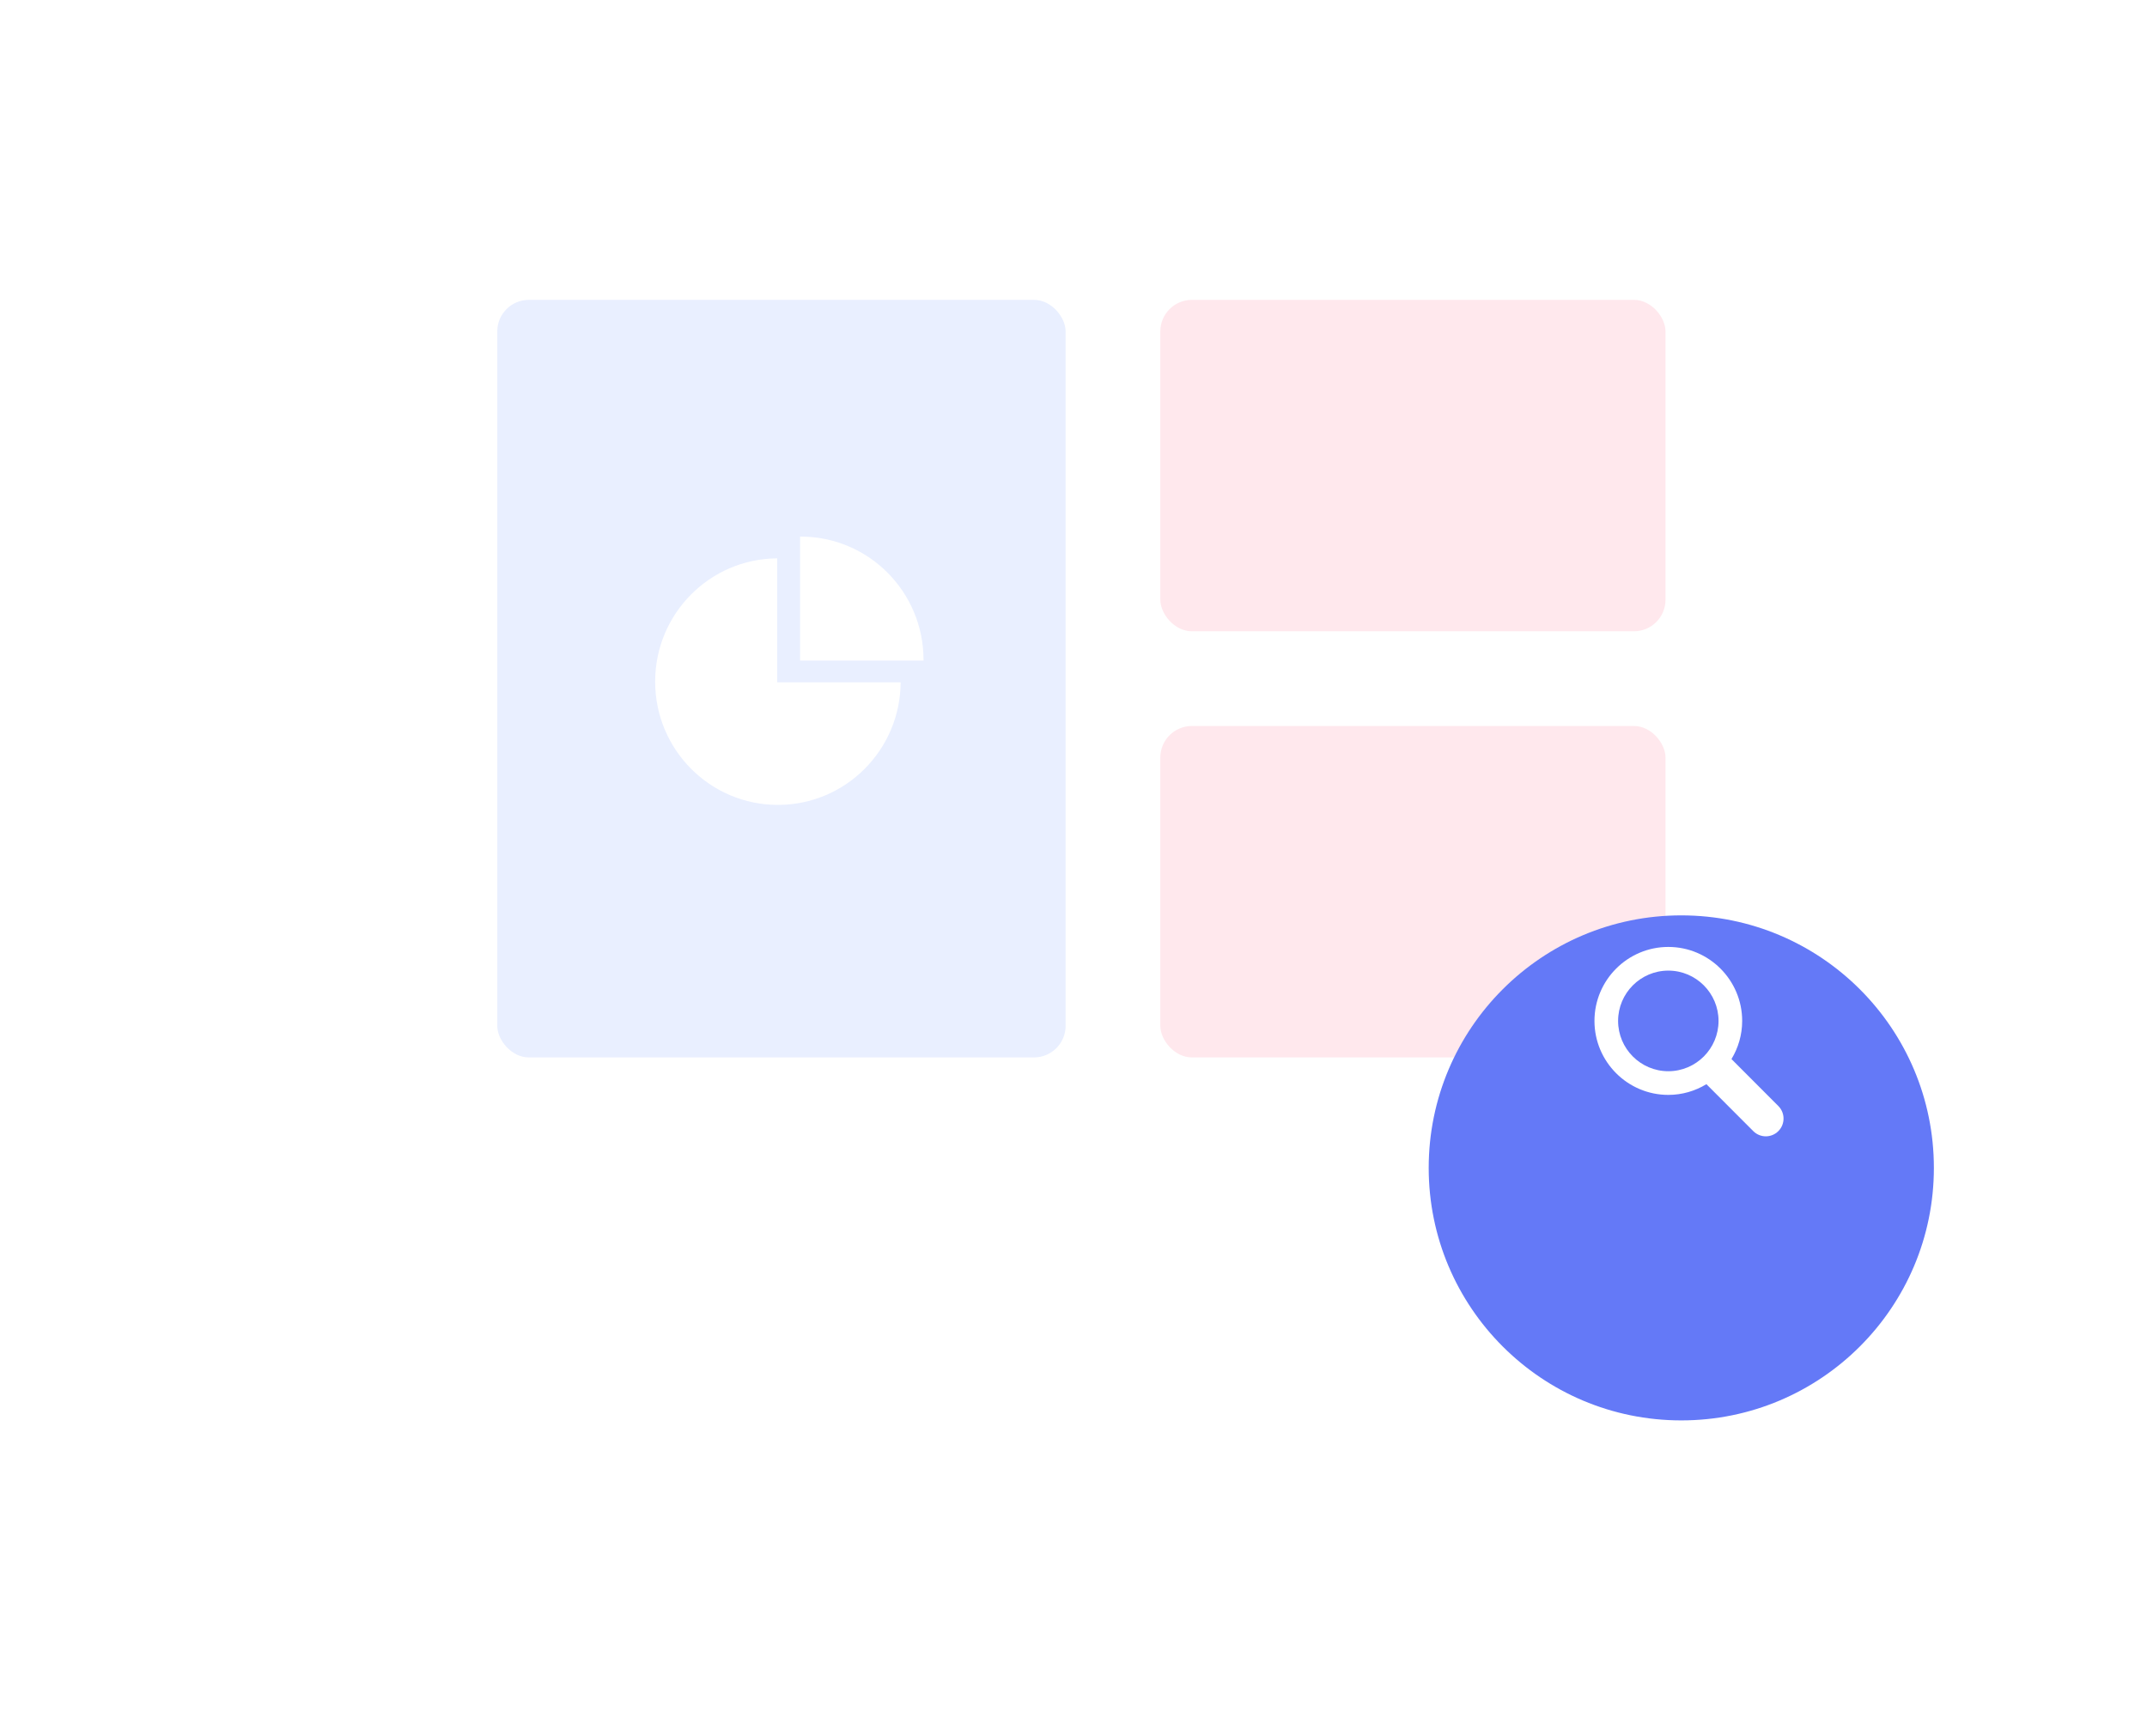 <svg width="272" height="220" viewBox="0 0 272 220" fill="none" xmlns="http://www.w3.org/2000/svg">
<g filter="url(#filter0_d)">
<rect x="48" y="24" width="176" height="124" rx="8" fill="white"/>
</g>
<rect x="63" y="38" width="72" height="96" rx="4" fill="#E9EFFF"/>
<path fill-rule="evenodd" clip-rule="evenodd" d="M101.361 83.709H116.999C116.999 83.697 116.999 83.685 116.999 83.674C117 83.656 117 83.639 117 83.621C117 74.994 110.037 68 101.448 68C101.433 68 101.417 68 101.401 68.001C101.388 68.001 101.375 68.001 101.361 68.001V83.709ZM98.465 70.758C89.916 70.805 83 77.78 83 86.378C83 95.006 89.963 102 98.552 102C107.111 102 114.055 95.053 114.102 86.466H98.465V70.758Z" fill="white"/>
<rect x="147" y="38" width="64" height="42" rx="4" fill="#FFE8ED"/>
<rect x="147" y="92" width="64" height="42" rx="4" fill="#FFE8ED"/>
<g filter="url(#filter1_d)">
<path d="M213 164C230.673 164 245 149.673 245 132C245 114.327 230.673 100 213 100C195.327 100 181 114.327 181 132C181 149.673 195.327 164 213 164Z" fill="#6479F7"/>
</g>
<path fill-rule="evenodd" clip-rule="evenodd" d="M219.358 134.21L225.295 140.159C226.173 141.038 226.173 142.462 225.295 143.341C224.857 143.78 224.282 144 223.708 144C223.133 144 222.559 143.78 222.12 143.341L216.182 137.392C214.771 138.248 213.123 138.75 211.357 138.75C206.197 138.75 202 134.544 202 129.375C202 124.206 206.197 120 211.357 120C216.516 120 220.713 124.206 220.713 129.375C220.713 131.145 220.212 132.796 219.358 134.21ZM211.357 123C207.849 123 204.994 125.86 204.994 129.375C204.994 132.89 207.849 135.75 211.357 135.75C214.865 135.75 217.719 132.89 217.719 129.375C217.719 125.86 214.865 123 211.357 123Z" fill="white"/>
<defs>
<filter id="filter0_d" x="0" y="0" width="272" height="220" filterUnits="userSpaceOnUse" color-interpolation-filters="sRGB">
<feFlood flood-opacity="0" result="BackgroundImageFix"/>
<feColorMatrix in="SourceAlpha" type="matrix" values="0 0 0 0 0 0 0 0 0 0 0 0 0 0 0 0 0 0 127 0"/>
<feOffset dy="24"/>
<feGaussianBlur stdDeviation="24"/>
<feColorMatrix type="matrix" values="0 0 0 0 0 0 0 0 0 0.046 0 0 0 0 0.141 0 0 0 0.159 0"/>
<feBlend mode="normal" in2="BackgroundImageFix" result="effect1_dropShadow"/>
<feBlend mode="normal" in="SourceGraphic" in2="effect1_dropShadow" result="shape"/>
</filter>
<filter id="filter1_d" x="157" y="92" width="112" height="112" filterUnits="userSpaceOnUse" color-interpolation-filters="sRGB">
<feFlood flood-opacity="0" result="BackgroundImageFix"/>
<feColorMatrix in="SourceAlpha" type="matrix" values="0 0 0 0 0 0 0 0 0 0 0 0 0 0 0 0 0 0 127 0"/>
<feOffset dy="16"/>
<feGaussianBlur stdDeviation="12"/>
<feColorMatrix type="matrix" values="0 0 0 0 0 0 0 0 0 0.046 0 0 0 0 0.141 0 0 0 0.159 0"/>
<feBlend mode="normal" in2="BackgroundImageFix" result="effect1_dropShadow"/>
<feBlend mode="normal" in="SourceGraphic" in2="effect1_dropShadow" result="shape"/>
</filter>
</defs>
</svg>
